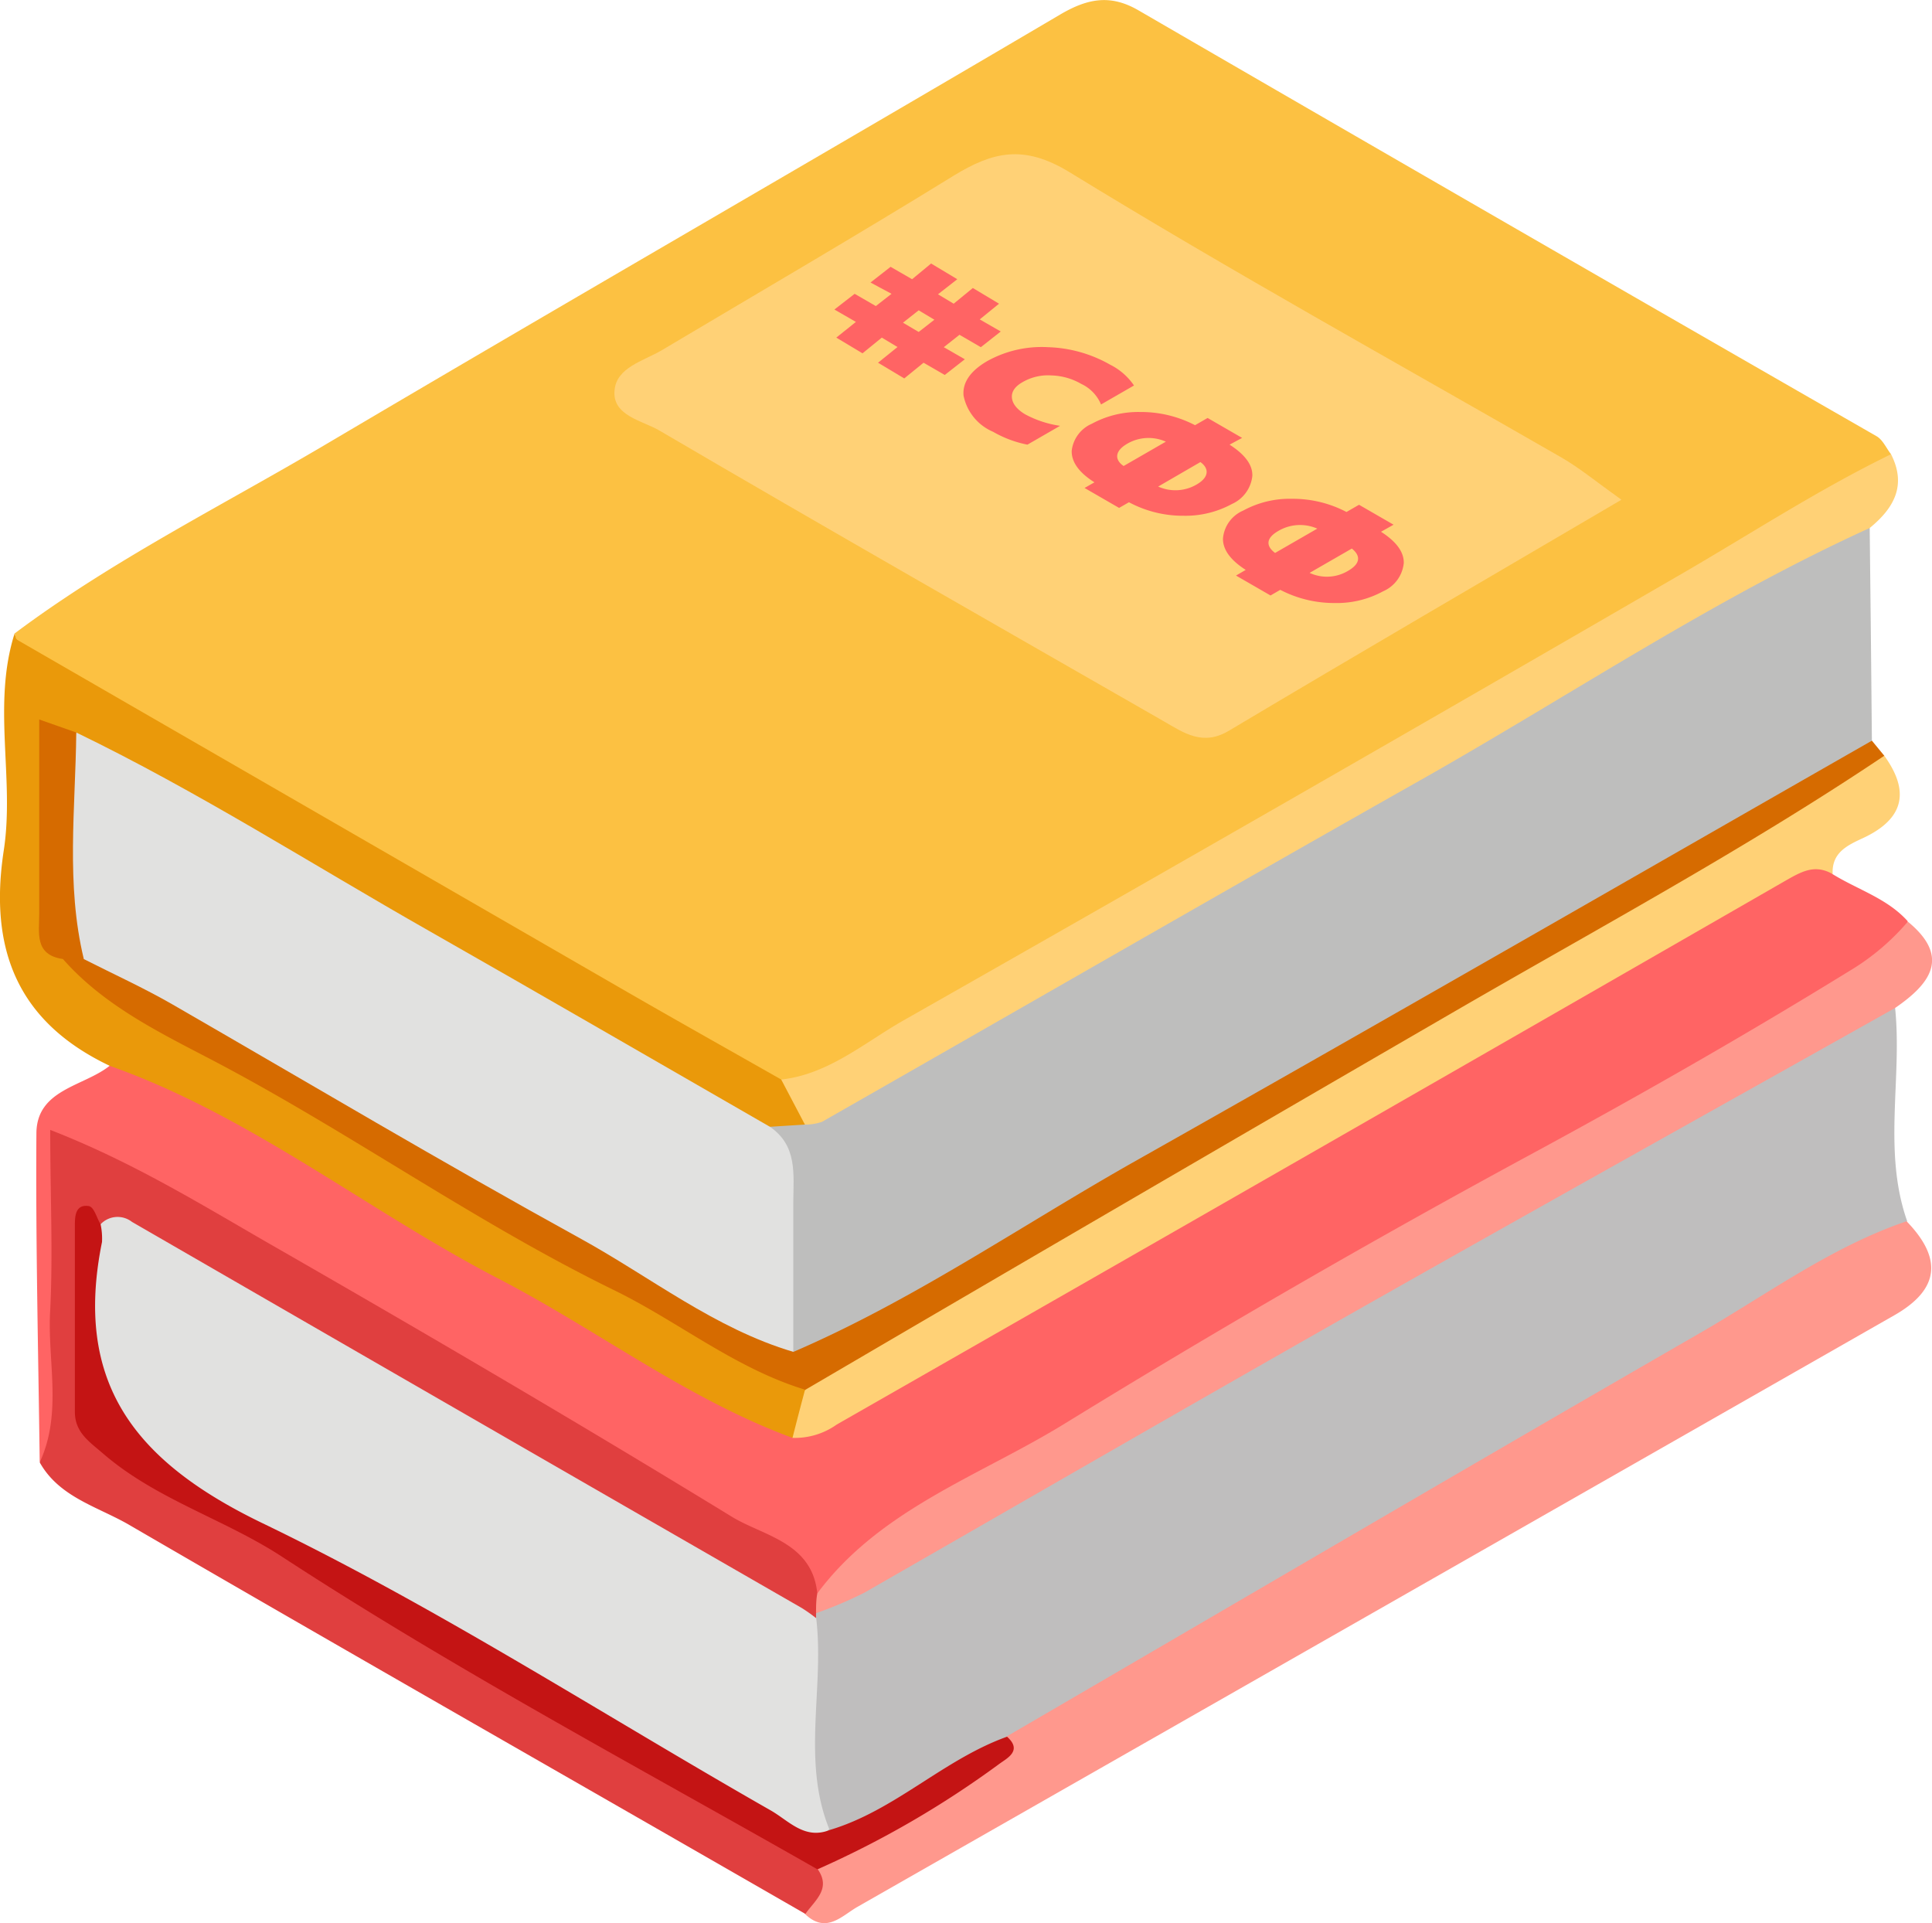 <?xml version="1.0" encoding="UTF-8"?> <svg xmlns="http://www.w3.org/2000/svg" viewBox="0 0 123.11 122.54"> <defs> <style>.cls-1{fill:#fcc142;}.cls-2{fill:#bebebd;}.cls-3{fill:#bfbebe;}.cls-4{fill:#ff6464;}.cls-5{fill:#ff988d;}.cls-6{fill:#e03f3f;}.cls-7{fill:#ffd176;}.cls-8{fill:#d66b00;}.cls-9{fill:#ea990a;}.cls-10{fill:#e1e1e0;}.cls-11{fill:#c41414;}</style> </defs> <title>Книги 2</title> <g id="Слой_2" data-name="Слой 2"> <g id="Слой_11" data-name="Слой 11"> <path class="cls-1" d="M.93,40.36c6.2-4.64,13.12-8.09,19.75-12C36.28,19.14,52,10.09,67.6.9c1.72-1,3.16-1.27,4.93-.25Q96,14.26,119.59,27.8c.39.23.61.76.91,1.14-4,4.09-9.24,6.15-14,9C93.86,45.4,81,52.54,68.3,59.93c-5,2.94-10,5.93-15.18,8.7a5.18,5.18,0,0,1-3.27.8c-6.56-2.5-12.21-6.68-18.28-10.07-8.65-4.81-17.13-9.9-25.78-14.71A13.54,13.54,0,0,1,1.07,40.9C1,40.72,1,40.54.93,40.36Z"></path> <path class="cls-2" d="M119.14,33.64q.08,6.78.14,13.57c-3.37,3.79-8.12,5.51-12.33,8C90.56,64.76,74,74.06,57.63,83.68c-1.42.84-2.87,1.61-4.34,2.36-1.13.57-2.32,1.25-3.32-.25-1.15-4.49.12-9.18-1.16-13.65.3-.92,1.13-1.09,1.9-1.33C57.5,67.92,63.59,63.76,70,60.21c15.33-8.46,30.22-17.7,45.68-25.93C116.74,33.72,117.77,32.62,119.14,33.64Z"></path> <path class="cls-3" d="M120.76,64.22c.46,4.52-.8,9.14.77,13.59-3.5,3.21-7.89,5-11.9,7.37-15,8.83-30.1,17.42-45.15,26.13-2.74,1.52-5.32,3.34-8.13,4.73-1.29.65-2.62,1.68-4.19.56-2.15-4-.93-8.29-.95-12.47a4.26,4.26,0,0,1,.41-1.13c5.17-4.1,11.12-7,16.8-10.23q23.21-13.33,46.47-26.58C116.68,65.17,118.34,63.5,120.76,64.22Z"></path> <path class="cls-4" d="M2.53,93.13c-.09-7-.26-13.93-.21-20.9,0-2.83,3-3,4.66-4.32,1.79-1.11,3.17.19,4.55.9,8.66,4.46,16.82,9.81,25.33,14.55,4.51,2.52,8.73,5.61,13.76,7.14,5.14-1.62,9.41-4.89,14-7.5,15.88-9,31.83-17.94,47.64-27.09,1.33-.77,2.9-2.69,4.51-.22,1.62,1,3.49,1.55,4.79,3,0,2-1.48,2.79-2.9,3.67-14.06,8.78-28.76,16.47-43,24.87C68,91.73,60,95.53,53.21,101.39a1.19,1.19,0,0,1-1.4.16c-7.3-5.49-15.29-9.88-23.23-14.31C21.63,83.35,15,78.92,8,75.2c-1-.52-2-1.59-3.09-1s-.6,2.08-.61,3.17c-.06,4,0,8.1-.07,12.15C4.15,90.86,4.67,92.66,2.53,93.13Z"></path> <path class="cls-5" d="M64.17,110.62c14.67-8.54,29.32-17.14,44-25.6,4.38-2.51,8.47-5.56,13.32-7.21,2.27,2.34,2.14,4.33-.8,6q-33,18.83-66.05,37.68c-1,.57-2,1.76-3.36.44a7.2,7.2,0,0,1,.79-3.34C55.9,115.59,60.88,114.38,64.17,110.62Z"></path> <path class="cls-6" d="M52.09,119.07c.9,1.26-.16,2-.77,2.87C37,113.7,22.58,105.49,8.26,97.17c-2-1.17-4.48-1.76-5.73-4C4,90,3,86.68,3.2,83.45c.18-3.65,0-7.32,0-11.46,5.16,2,9.5,4.68,13.88,7.2C27,84.88,36.84,90.64,46.56,96.59c2,1.26,5.19,1.63,5.52,4.93.48.45.42.87-.08,1.26l0,.35c-4.06-.5-7-3.35-10.34-5.2C31,92,20.47,85.68,9.74,79.74A7,7,0,0,0,6.6,78.55c-2.95,6.63-.93,13,5,16.18,13.11,7.16,25.79,15.06,38.77,22.46A3.12,3.12,0,0,1,52.09,119.07Z"></path> <path class="cls-7" d="M116.78,55.69c-1.16-.66-2-.15-3.09.47Q83.54,73.5,53.32,90.76a4.6,4.6,0,0,1-2.83.85,2.78,2.78,0,0,1,.09-3.33c4.28-3.62,9.42-5.87,14.19-8.69,17.63-10.43,35.56-20.35,53.15-30.85a3.94,3.94,0,0,1,2.15-.59c1.63,2.26,1.27,4-1.3,5.22C117.76,53.84,116.71,54.29,116.78,55.69Z"></path> <path class="cls-7" d="M119.14,33.64c-10,4.55-19.1,10.68-28.62,16.06C77.78,56.9,65.1,64.22,52.39,71.47a3.25,3.25,0,0,1-1.1.18c-1.16-.61-2-1.4-1.51-2.87,3-.33,5.29-2.34,7.78-3.76q24.94-14.16,49.77-28.56c4.37-2.54,8.61-5.3,13.17-7.52C121.51,30.93,120.68,32.38,119.14,33.64Z"></path> <path class="cls-5" d="M52,102.78c0-.42,0-.84.08-1.26,4-5.38,10.36-7.49,15.77-10.82q14.63-9,29.75-17.18c6.87-3.72,13.63-7.58,20.27-11.67a14.93,14.93,0,0,0,3.7-3.13c2.78,2.28,1.37,4-.81,5.5C109.85,70.35,98.92,76.44,88,82.62s-22,12.59-32.93,18.86A25.8,25.8,0,0,1,52,102.78Z"></path> <path class="cls-8" d="M120.07,48.15c-8.94,6-18.44,11.1-27.74,16.5q-20.55,11.91-41,23.89c-1.43,1.13-2.58.21-3.8-.46C33.52,80.47,19.86,72.34,6.2,64.2,5,63.49,3.71,62.84,3.87,61.1a1.91,1.91,0,0,1,1.57-.52c3.34.61,6,2.61,8.84,4.25,10.93,6.36,21.92,12.6,32.91,18.86a14.63,14.63,0,0,1,3.37,2.44c7.57-3.26,14.36-7.94,21.51-12,15.78-8.9,31.48-17.95,47.21-26.94Z"></path> <path class="cls-9" d="M4,61.09c2.63,3,6.24,4.73,9.58,6.48,8.69,4.56,16.68,10.29,25.51,14.61,4.11,2,7.74,5,12.21,6.36-.27,1-.53,2-.8,3.07-6.82-2.51-12.59-7-19-10.28C23.24,77,15.88,71.05,7,67.91,1.1,65.11-.72,60.46.24,54.18c.7-4.56-.75-9.27.69-13.82l.11.35a11,11,0,0,1,2.44,5.67C3.89,51.27,3.11,56.21,4,61.09Z"></path> <path class="cls-7" d="M103.32,31.84c-8.71,5.11-16.88,9.87-25,14.71-1.66,1-2.86.16-4.17-.6C63.41,39.79,52.67,33.67,42,27.42c-1.07-.62-3-.94-2.84-2.55.12-1.45,1.81-1.86,3-2.55C48.36,18.63,54.6,15,60.79,11.18c2.47-1.5,4.43-2,7.36-.21C78.44,17.28,89,23.11,99.5,29.15,100.66,29.82,101.71,30.69,103.32,31.84Z"></path> <path class="cls-9" d="M2.48,45.83C2.46,44,.64,42.67,1,40.71L40.19,63.33c3.18,1.83,6.39,3.63,9.59,5.45l1.51,2.87-2.23.14c-2.74.16-4.64-1.73-6.78-2.93-12.58-7-25-14.44-37.6-21.4A6.29,6.29,0,0,1,2.48,45.83Z"></path> <path class="cls-10" d="M4.86,46.67c7.75,3.75,15,8.39,22.48,12.64,7.26,4.13,14.48,8.32,21.72,12.48,1.76,1.21,1.5,3,1.49,4.81,0,3.18,0,6.35,0,9.53-5-1.48-9.1-4.77-13.6-7.24C28.23,74.09,19.67,69,11,64c-1.84-1.06-3.78-1.94-5.67-2.9C2.53,56.38,3.11,51.55,4.86,46.67Z"></path> <path class="cls-10" d="M6.41,78a1.49,1.49,0,0,1,2-.15q21.33,12.32,42.68,24.6a10.12,10.12,0,0,1,.92.65c.53,4.46-.94,9.05.83,13.43-1.83,1.88-3.32.15-4.67-.65C37.43,109.5,26.38,103.56,15.7,97c-.65-.4-1.32-.76-2-1.11-8.54-4.46-9.89-7.33-8-17A1.51,1.51,0,0,1,6.41,78Z"></path> <path class="cls-11" d="M6.41,78a4.38,4.38,0,0,1,.09,1.13C4.69,88.07,8.54,93.07,16.63,97c11.18,5.38,21.67,12.18,32.47,18.34,1.15.65,2.17,1.9,3.78,1.25,4.15-1.24,7.24-4.49,11.29-5.94,1,.89,0,1.37-.49,1.73a61.71,61.71,0,0,1-11.59,6.72c-11.4-6.5-23-12.67-34-19.84C14.39,96.81,10,95.57,6.58,92.62c-.89-.77-1.81-1.35-1.81-2.68,0-3.93,0-7.87,0-11.8,0-.59,0-1.42.87-1.3C6,76.88,6.16,77.61,6.41,78Z"></path> <path class="cls-8" d="M4.86,46.67c-.05,4.82-.67,9.66.48,14.43H4c-1.84-.27-1.49-1.71-1.5-2.9,0-4.12,0-8.24,0-12.36Z"></path> <path class="cls-4" d="M59.77,18.75l1,.6,1.22-1,1.67,1-1.23,1,1.34.77-1.27,1-1.36-.79-1,.79,1.34.77-1.28,1-1.35-.78-1.23,1-1.67-1,1.24-1-1-.6-1.23,1-1.67-1,1.25-1-1.37-.79,1.29-1,1.35.78,1-.78L55.47,18l1.28-1,1.37.79,1.21-1,1.67,1Zm-1.23,2.4,1-.78-1-.6-1,.79Z"></path> <path class="cls-4" d="M70.75,23.24a4,4,0,0,1,1.51,1.32l-2.1,1.21a2.52,2.52,0,0,0-1.26-1.31A4,4,0,0,0,67,23.92a3.22,3.22,0,0,0-1.81.41c-.51.28-.74.62-.71,1s.31.75.85,1.07a6.73,6.73,0,0,0,2.22.73l-2.08,1.2a7.12,7.12,0,0,1-2.19-.82,3.19,3.19,0,0,1-1.88-2.3c-.08-.83.43-1.58,1.52-2.21a7.14,7.14,0,0,1,3.86-.88A8.5,8.5,0,0,1,70.75,23.24Z"></path> <path class="cls-4" d="M78.35,28.33c1,.64,1.48,1.31,1.45,2a2.21,2.21,0,0,1-1.3,1.78,6.19,6.19,0,0,1-3.08.75A7.27,7.27,0,0,1,71.94,32l-.63.36-2.2-1.27.63-.36c-1-.63-1.46-1.3-1.45-2A2.14,2.14,0,0,1,69.57,27a6.21,6.21,0,0,1,3.1-.75,7.45,7.45,0,0,1,3.48.84l.8-.46,2.2,1.27Zm-4.06-.19a2.7,2.7,0,0,0-2.46.13c-.86.5-.77,1.06-.23,1.42ZM73.8,31a2.68,2.68,0,0,0,2.45-.13c.85-.49.77-1.06.24-1.43Z"></path> <path class="cls-4" d="M88,33.88c1,.64,1.47,1.31,1.45,2a2.2,2.2,0,0,1-1.31,1.79,6.16,6.16,0,0,1-3.08.75,7.44,7.44,0,0,1-3.48-.84l-.62.36-2.2-1.27.62-.36c-1-.64-1.46-1.31-1.45-2a2.13,2.13,0,0,1,1.29-1.78,6.18,6.18,0,0,1,3.1-.75,7.36,7.36,0,0,1,3.48.84l.8-.46,2.2,1.27Zm-4.06-.2a2.73,2.73,0,0,0-2.47.14c-.86.49-.77,1-.22,1.41Zm-.49,2.82a2.62,2.62,0,0,0,2.45-.13c.85-.49.77-1,.24-1.42Z"></path> </g> </g> </svg> 